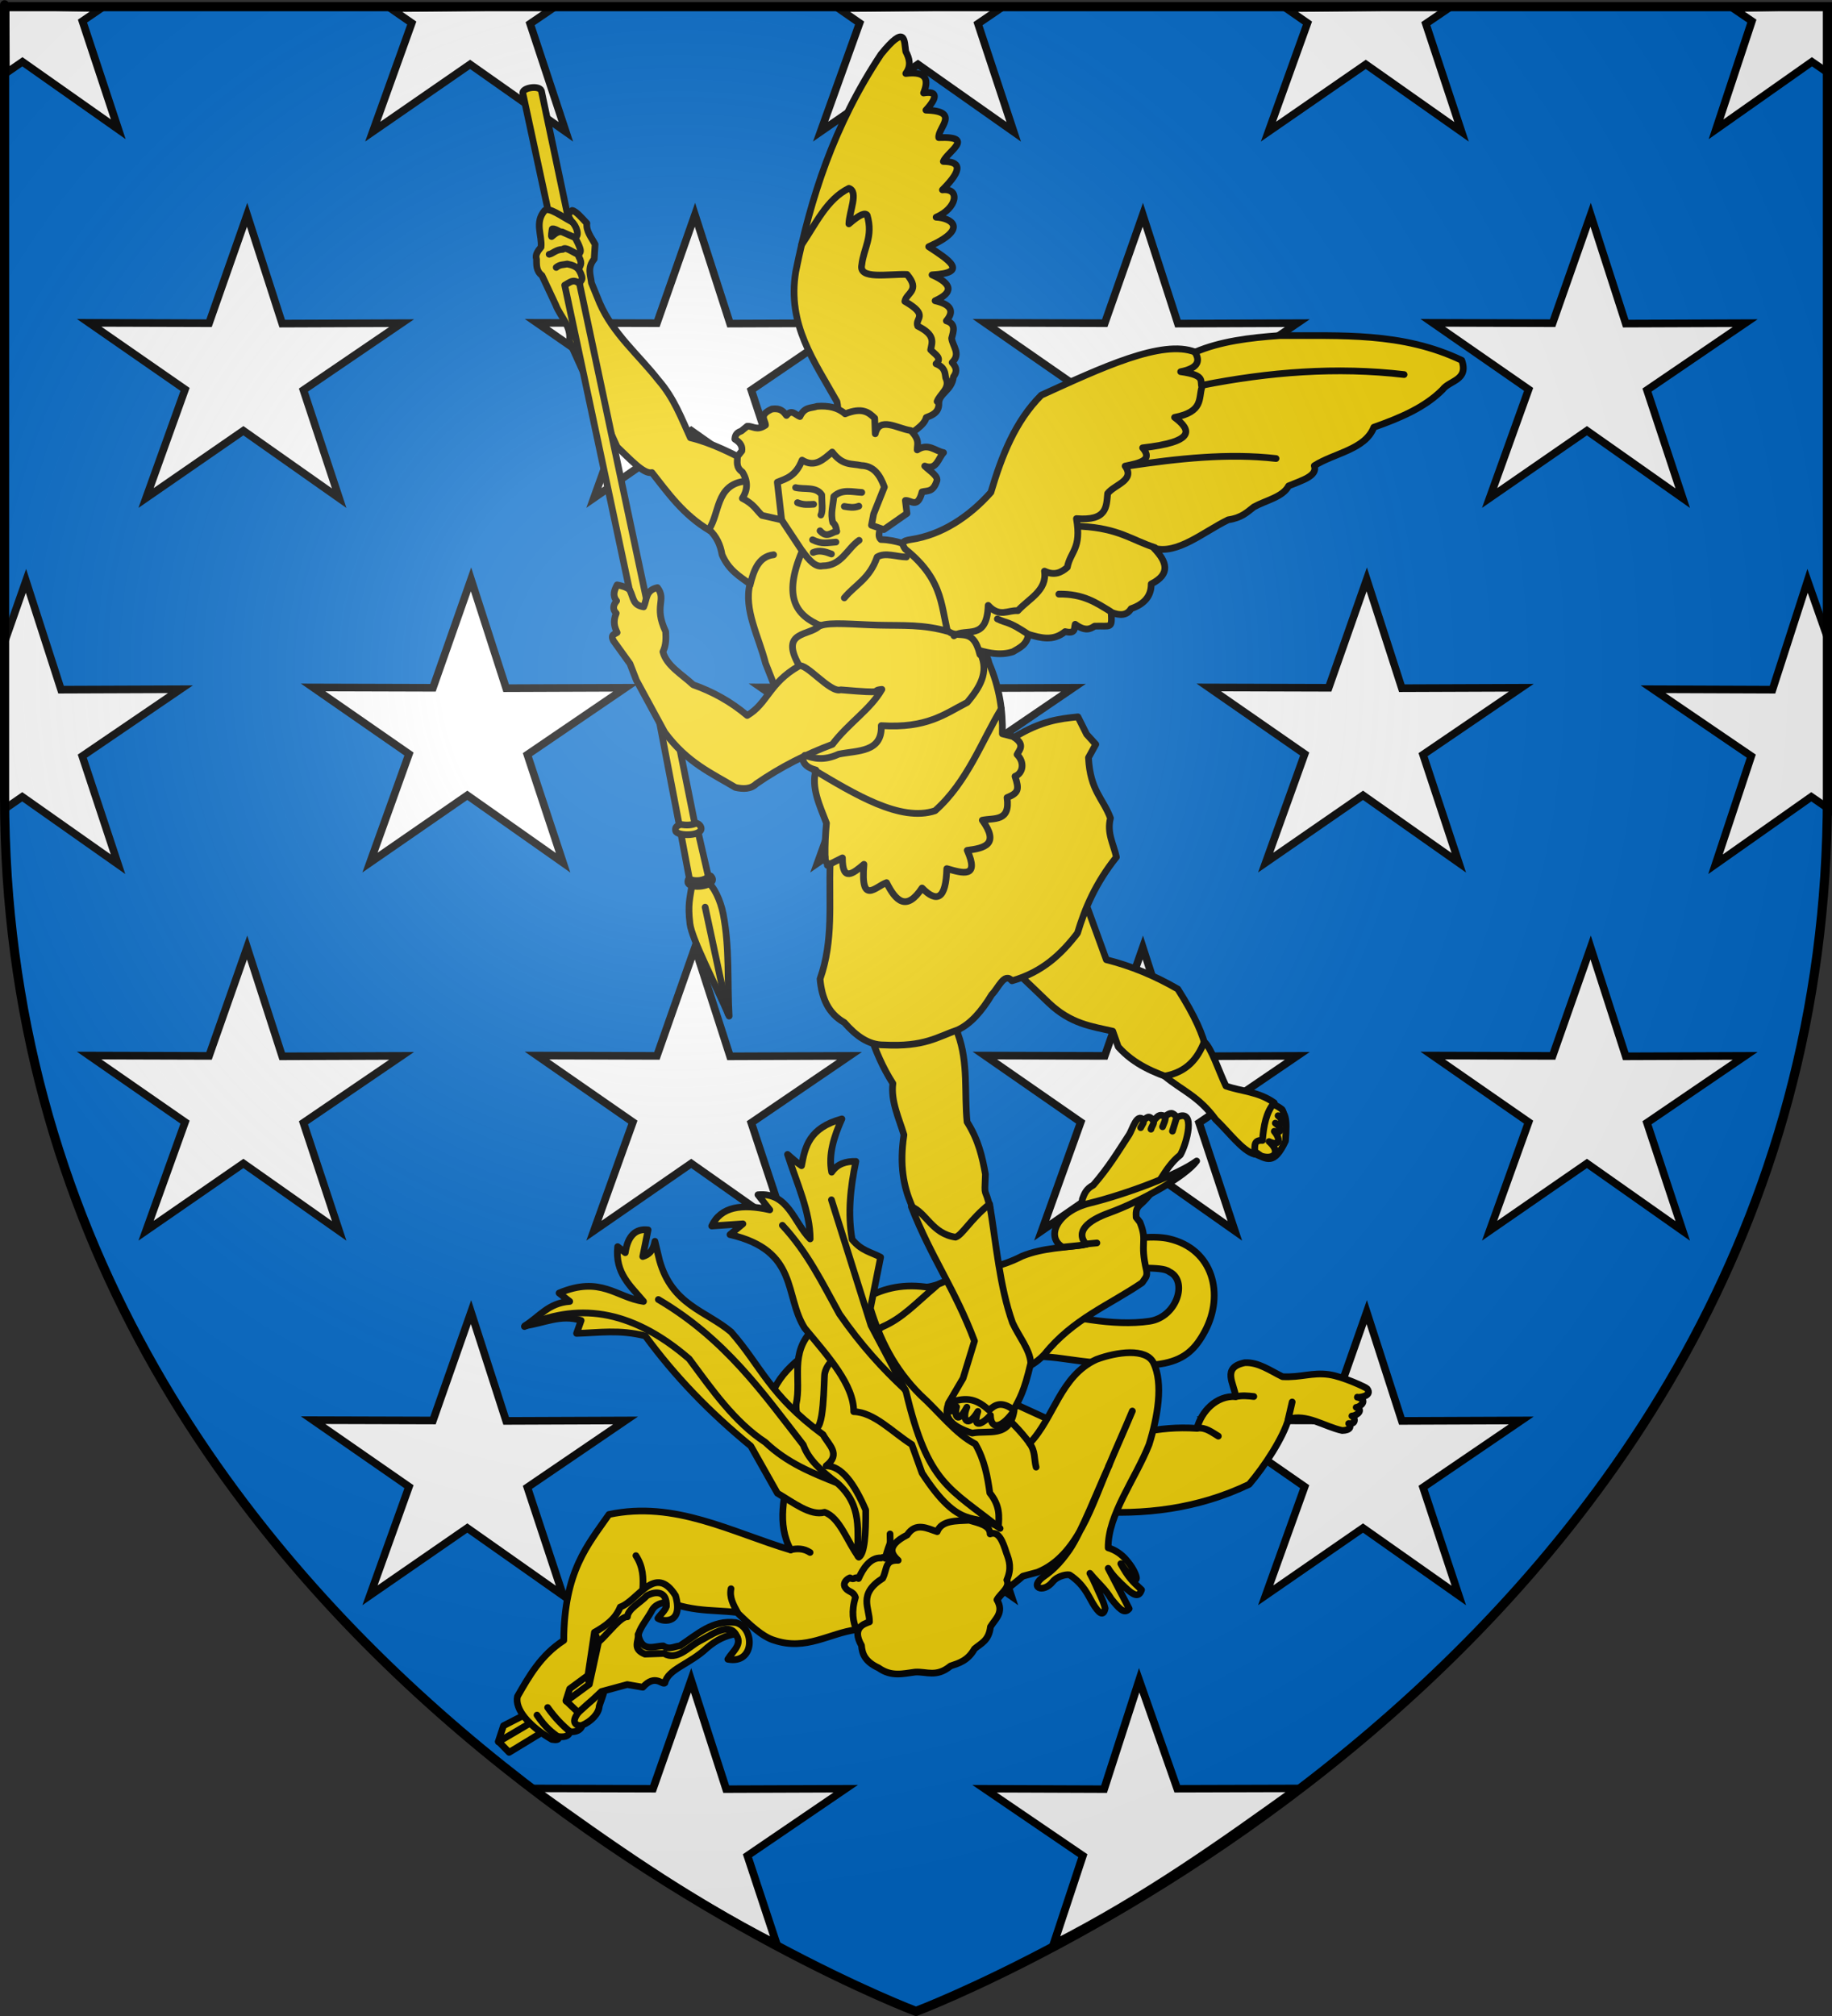 <?xml version="1.0" encoding="UTF-8" standalone="no"?>
<!-- Created with Inkscape (http://www.inkscape.org/) -->
<svg
   xmlns:svg="http://www.w3.org/2000/svg"
   xmlns="http://www.w3.org/2000/svg"
   xmlns:xlink="http://www.w3.org/1999/xlink"
   version="1.0"
   width="600"
   height="660"
   id="svg2">
  <rect width="100%" height="100%" fill="#333333" stroke="none"/>
  <defs
     id="defs6">
    <linearGradient
       id="linearGradient2893">
      <stop
         style="stop-color:#ffffff;stop-opacity:0.314"
         offset="0"
         id="stop2895" />
      <stop
         style="stop-color:#ffffff;stop-opacity:0.251"
         offset="0.19"
         id="stop2897" />
      <stop
         style="stop-color:#6b6b6b;stop-opacity:0.125"
         offset="0.6"
         id="stop2901" />
      <stop
         style="stop-color:#000000;stop-opacity:0.125"
         offset="1"
         id="stop2899" />
    </linearGradient>
    <radialGradient
       cx="221.445"
       cy="226.331"
       r="300"
       fx="221.445"
       fy="226.331"
       id="radialGradient3163"
       xlink:href="#linearGradient2893"
       gradientUnits="userSpaceOnUse"
       gradientTransform="matrix(1.353,0,0,1.349,-77.629,-85.747)" />
  </defs>
  <g
     style="display:inline"
     id="layer3">
    <path
       d="M 300.52,658.988 C 300.52,658.988 599.02,546.668 599.02,261.216 C 599.02,-24.235 599.02,2.665 599.02,2.665 L 2.02,2.665 L 2.02,226.056 L 2.02,261.216 C 2.02,263.907 2.047,266.581 2.099,269.241 C 7.62,548.775 300.52,658.988 300.52,658.988 z "
       style="fill:#0169c9;fill-opacity:1;fill-rule:evenodd;stroke:none;stroke-width:1px;stroke-linecap:butt;stroke-linejoin:miter;stroke-opacity:1;display:inline"
       id="path2855" />
  </g>
  <g
     id="layer4">
    <use
       transform="matrix(-1,0,0,1,599.432,0)"
       id="use2349"
       x="0"
       y="0"
       width="600"
       height="660"
       xlink:href="#use3590" />
    <g
       transform="matrix(0.602,-8.0546332e-3,0,0.602,158.675,534.968)"
       style="fill:#ffffff;stroke:#000000;stroke-width:4.156;stroke-miterlimit:4;stroke-dasharray:none;stroke-opacity:1;display:inline"
       id="use3590">
      <path
         d="M 28.64,52.392 L 82.723,53.316 L 99.89,2.253 L 115.724,53.974 L 169.593,54.522 L 125.296,85.564 L 138.468,127.552 C 96.375,104.34 62.516,78.363 28.64,52.392 z "
         transform="matrix(1.207,0,0,1.15,-8.174,24.026)"
         style="opacity:1;color:#000000;fill:#ffffff;fill-opacity:1;fill-rule:nonzero;stroke:#000000;stroke-width:3.528;stroke-linecap:butt;stroke-linejoin:miter;marker:none;marker-start:none;marker-mid:none;marker-end:none;stroke-miterlimit:4;stroke-dasharray:none;stroke-dashoffset:0;stroke-opacity:1;visibility:visible;display:inline;overflow:visible;enable-background:accumulate"
         id="path3873" />
    </g>
    <use
       transform="translate(0,239.991)"
       id="use2295"
       x="0"
       y="0"
       width="600"
       height="660"
       xlink:href="#g2290" />
    <g
       id="g2290" />
    <path
       d="M 38.655,282.942 L 7.282,260.856 L 1.485,264.861 L 1.206,210.936 L 8.501,190.163 L 19.997,225.786 L 59.108,225.641 L 26.947,247.544 L 38.655,282.942 z "
       style="color:#000000;fill:#ffffff;fill-opacity:1;fill-rule:nonzero;stroke:#000000;stroke-width:2.5;stroke-linecap:butt;stroke-linejoin:miter;marker:none;marker-start:none;marker-mid:none;marker-end:none;stroke-miterlimit:4;stroke-dasharray:none;stroke-dashoffset:0;stroke-opacity:1;visibility:visible;display:inline;overflow:visible;enable-background:accumulate"
       id="path3662" />
    <path
       d="M 185.331,43.159 L 153.958,21.073 L 122.083,43.095 L 134.855,7.542 L 127.834,2.672 L 181.919,2.11 L 173.623,7.76 L 185.331,43.159 z "
       style="color:#000000;fill:#ffffff;fill-opacity:1;fill-rule:nonzero;stroke:#000000;stroke-width:2.5;stroke-linecap:butt;stroke-linejoin:miter;marker:none;marker-start:none;marker-mid:none;marker-end:none;stroke-miterlimit:4;stroke-dasharray:none;stroke-dashoffset:0;stroke-opacity:1;visibility:visible;display:inline;overflow:visible;enable-background:accumulate"
       id="path3658" />
    <g
       transform="matrix(0.602,-8.0546332e-3,0,0.602,-59.106,-65.647)"
       style="fill:#ffffff;stroke-width:4.156;stroke-miterlimit:4;stroke-dasharray:none;display:inline"
       id="use3650">
      <path
         d="M 141.421,136.965 L 98.211,104.429 L 90.725,109.752 L 90.62,78.16 L 133.929,79.514 L 125.296,85.564 L 141.421,136.965 z "
         transform="matrix(1.207,0,0,1.15,-8.174,24.026)"
         style="opacity:1;color:#000000;fill:#ffffff;fill-opacity:1;fill-rule:nonzero;stroke:#000000;stroke-width:3.528;stroke-linecap:butt;stroke-linejoin:miter;marker:none;marker-start:none;marker-mid:none;marker-end:none;stroke-miterlimit:4;stroke-dasharray:none;stroke-dashoffset:0;stroke-opacity:1;visibility:visible;display:inline;overflow:visible;enable-background:accumulate"
         id="path3654" />
    </g>
    <use
       transform="translate(146.676,0)"
       id="use2302"
       x="0"
       y="0"
       width="600"
       height="660"
       xlink:href="#path3658" />
    <g
       id="g2358">
      <path
         d="M 111.084,163.097 L 79.711,141.011 L 47.835,163.034 L 60.607,127.481 L 29.2,105.693 L 68.466,105.806 L 80.93,70.318 L 92.426,105.941 L 131.537,105.796 L 99.376,127.699 L 111.084,163.097 z "
         style="color:#000000;fill:#ffffff;fill-opacity:1;fill-rule:nonzero;stroke:#000000;stroke-width:2.5;stroke-linecap:butt;stroke-linejoin:miter;marker:none;marker-start:none;marker-mid:none;marker-end:none;stroke-miterlimit:4;stroke-dasharray:none;stroke-dashoffset:0;stroke-opacity:1;visibility:visible;display:inline;overflow:visible;enable-background:accumulate"
         id="path3756" />
      <use
         transform="translate(146.676,0)"
         id="use2320"
         x="0"
         y="0"
         width="600"
         height="660"
         xlink:href="#path3756" />
      <use
         transform="translate(293.353,0)"
         id="use2322"
         x="0"
         y="0"
         width="600"
         height="660"
         xlink:href="#path3756" />
      <use
         transform="translate(440.029,0)"
         id="use2324"
         x="0"
         y="0"
         width="600"
         height="660"
         xlink:href="#path3756" />
      <use
         transform="translate(73.338,119.362)"
         id="use2326"
         x="0"
         y="0"
         width="600"
         height="660"
         xlink:href="#path3756" />
      <use
         transform="translate(220.014,119.362)"
         id="use2328"
         x="0"
         y="0"
         width="600"
         height="660"
         xlink:href="#path3756" />
      <use
         transform="translate(366.691,119.362)"
         id="use2330"
         x="0"
         y="0"
         width="600"
         height="660"
         xlink:href="#path3756" />
    </g>
    <use
       transform="translate(0,239.878)"
       id="use2367"
       x="0"
       y="0"
       width="600"
       height="660"
       xlink:href="#g2358" />
    <g
       transform="matrix(1.043,0,0,1.043,7.729,-3.617)"
       style="stroke:#000000;stroke-width:2.11;stroke-linecap:round;stroke-linejoin:round;stroke-miterlimit:4;stroke-dasharray:none;stroke-opacity:1"
       id="g4746">
      <path
         d="M 314.039,413.511 C 328.781,416.899 342.224,419.851 353.534,418.178 C 362.244,416.889 365.709,405.391 359.746,402.649 C 357.356,400.621 346.439,402.366 346.578,400.239 L 346.985,394.057 C 347.141,391.684 355.536,391.365 359.548,392.271 C 373.6,395.445 377.093,409.808 370.975,421.284 C 365.187,432.139 357.952,434.432 326.06,429.885 C 321.261,429.2 315.922,429.009 310.323,429.175 C 225.69,461.086 247.816,398.317 314.039,413.511 z "
         style="fill:#f2d207;fill-rule:evenodd;stroke:#000000;stroke-width:2.11;stroke-linecap:round;stroke-linejoin:round;stroke-miterlimit:4;stroke-dasharray:none;stroke-opacity:1"
         id="path2226" />
      <path
         d="M 300.703,439.307 L 336.76,455.822 C 347.152,454.315 355.656,450.919 368.445,451.808 C 369.788,446.566 374.497,441.448 380.608,441.841 C 380.184,437.857 376.048,432.701 383.48,431.198 C 387.756,430.99 391.447,433.71 395.305,435.591 C 401.03,435.892 404.628,434.196 409.833,434.915 C 414.351,435.539 421.585,439.01 421.828,439.307 C 423.916,441.871 418.569,442.253 418.787,442.01 C 422.47,442.879 419.603,445.166 418.449,445.22 C 420.794,445.879 418.814,447.854 417.097,447.923 C 418.094,448.287 418.552,450.619 416.084,450.288 C 416.933,451.186 416.679,452.421 414.057,452.484 C 408.313,451.216 402.907,447.154 397.163,448.936 C 395.529,454.68 389.753,463.634 384.831,469.377 C 368.797,477.066 351.761,479.13 334.827,477.824 L 300.703,439.307 z "
         style="fill:#f2d207;fill-rule:evenodd;stroke:#000000;stroke-width:2.11;stroke-linecap:round;stroke-linejoin:round;stroke-miterlimit:4;stroke-dasharray:none;stroke-opacity:1"
         id="path2230" />
      <path
         d="M 157.616,541.596 L 150.69,545.144 L 149.085,550.043 L 152.464,553.506 L 163.022,547.087"
         style="fill:#f2d207;fill-rule:evenodd;stroke:#000000;stroke-width:2.11;stroke-linecap:round;stroke-linejoin:round;stroke-miterlimit:4;stroke-dasharray:none;stroke-opacity:1"
         id="path2222" />
      <path
         d="M 349.355,385.586 L 350.538,387.107 C 353.048,393.339 350.391,393.107 352.601,402.255 C 352.922,404.207 352.287,404.445 351.244,406.084 C 340.889,413.146 329.504,417.464 320.637,428.495 C 313.563,436.137 304.419,434.464 296.31,437.449 C 302.748,444 309.841,448.167 315.927,456.497 C 323.668,448.321 325.553,435.371 336.854,430.185 C 343.325,427.764 352.465,426.576 354.761,431.198 C 357.992,437.701 356.069,448.337 353.41,456.876 C 349.123,467.689 340.418,478.943 340.571,489.311 C 342.809,489.961 344.791,491.367 346.187,493.013 C 347.107,494.097 347.898,495.137 348.488,496.226 C 350.596,500.112 349.249,501.019 344.525,494.286 C 346.842,498.516 348.173,499.87 351.045,502.488 C 350.178,505.18 348.342,504.021 345.958,501.791 C 344.205,500.152 341.964,498.097 340.571,495.731 L 347.159,508.401 C 345.545,510.33 343.851,508.145 341.556,505.362 C 339.577,502.09 337.69,500.755 334.819,497.311 C 336.241,499.82 337.091,502.12 338.327,504.736 C 338.86,505.865 339.309,507.041 339.618,508.299 C 339.09,510.994 337.637,509.964 335.619,506.534 C 334.229,504.17 332.937,500.831 328.607,497.898 C 328.178,497.474 324.772,497.92 323.14,499.963 C 320.102,503.766 315.381,501.674 320.598,498.118 C 322.427,496.872 325.285,494.475 328.406,489.918 C 332.287,484.25 337.393,470.876 340.909,463.296 C 335.436,475.722 331.095,491.834 318.363,496.975 L 313.78,498.205 C 310.716,500.936 305.942,503.994 305.37,506.691 L 268.138,525.275 C 263.743,523.494 262.641,515.189 261.51,514.989 C 252.953,516.124 245.711,521.639 235.832,518.368 C 231.949,517.277 227.861,513.279 224.007,509.583 C 215.475,508.554 208.483,509.836 196.64,503.84 C 192.13,508.457 189.061,513.075 182.111,517.692 C 181.229,521.066 179.684,524.678 181.904,528.667 C 183.778,532.033 181.614,536.171 180.76,538.978 C 180.668,541.362 178.087,543.885 175.439,544.975 C 174.98,546.59 173.36,547.193 171.562,547.022 C 171.263,548.074 170.506,548.849 167.974,548.56 C 168.264,549.7 167.156,549.642 165.894,549.452 C 158.717,545.302 154.157,539.959 155.082,535.937 C 158.785,529.511 162.399,523.04 169.61,518.368 C 169.744,496.611 177.154,488.437 183.801,478.838 C 204.526,474.431 222.25,484.433 240.9,489.987 C 236.415,481.801 238.824,472.695 240.9,463.634 C 237.629,458.478 232.577,454.392 233.467,446.74 C 235.15,435.489 242.783,430.186 251.036,424.779 C 257.751,415.319 265.327,409.974 275.194,415.825 C 285.88,402.402 300.849,404.351 313.541,397.75 C 320.299,395.034 327.056,395.15 333.813,394.033 C 323.306,389.531 331.985,386.396 332.462,379.843 C 333.086,378.18 333.653,376.637 335.886,375.466 C 340.755,369.825 343.556,365.133 347.21,359.531 C 348.232,357.825 349.585,352.767 351.623,354.96 C 352.799,354.491 353.185,353.111 354.827,355.291 C 356.673,352.988 356.972,353.476 358.478,353.827 C 360.077,352.733 360.695,352.395 362.153,354.185 C 368.32,351.129 365.207,362.581 363.208,365.99 C 357.906,370.168 356.358,376.563 350.791,381.448 C 349.088,382.827 349.321,384.207 349.355,385.586 z "
         style="fill:#f2d207;fill-rule:evenodd;stroke:#000000;stroke-width:2.11;stroke-linecap:round;stroke-linejoin:round;stroke-miterlimit:4;stroke-dasharray:none;stroke-opacity:1"
         id="path6095" />
      <path
         d="M 290.702,443.502 C 288.393,448.109 291.263,451.237 297.869,453.298 C 302.857,452.307 309.525,454.954 311.009,446.369 L 304.797,438.246 L 290.702,443.502 z "
         style="fill:#f2d207;fill-rule:evenodd;stroke:#000000;stroke-width:2.11;stroke-linecap:round;stroke-linejoin:round;stroke-miterlimit:4;stroke-dasharray:none;stroke-opacity:1"
         id="path6089" />
      <path
         d="M 255.006,143.336 L 274.264,153.895 L 269.45,167.663 C 269.099,169.48 267.904,171.614 269.197,172.815 C 274.059,172.92 277.646,174.725 281.866,175.687 L 294.368,201.787 L 247.32,201.28 L 238.704,189.117 L 241.66,174.589 L 234.65,165.72 L 235.832,150.769 L 255.006,143.336 z "
         style="fill:#f2d207;fill-rule:evenodd;stroke:#000000;stroke-width:2.11;stroke-linecap:round;stroke-linejoin:round;stroke-miterlimit:4;stroke-dasharray:none;stroke-opacity:1"
         id="path6030" />
      <path
         d="M 276.845,175.833 C 289.645,186.103 287.836,194.808 290.797,204.024 C 302.392,209.35 307.086,209.155 310.646,208.051 C 312.706,206.804 315.033,205.911 315.536,202.586 C 319.372,203.69 323.207,204.849 327.043,201.723 C 330.463,202.532 329.839,200.647 330.207,199.421 C 333.239,201.631 334.856,201.01 336.283,200.011 C 341.431,199.805 341.841,201.075 341.51,195.647 C 344.402,196.828 346.488,196.6 347.755,194.531 C 352.063,193.042 354.114,190.423 354.083,186.764 C 360.295,183.648 358.988,179.741 354.946,175.545 C 362.294,177.607 370.408,170.466 378.247,166.627 C 382.428,166.033 384.203,164.235 386.302,162.6 C 390.078,160.494 395.381,159.532 397.233,155.984 C 401.267,154.279 406.418,152.909 405.288,149.655 C 411.552,145.654 421.265,144.61 423.987,137.573 C 432.208,134.672 440.021,131.361 445.562,125.779 C 447.723,122.825 453.804,122.92 451.603,116.573 C 432.895,107.624 413.585,108.912 394.357,108.806 C 384.905,109.482 375.733,110.624 367.891,113.984 C 357.525,109.877 338.364,118.96 319.563,127.505 C 311.355,135.713 307.116,146.567 303.742,157.997 C 297.016,165.569 288.378,171.358 278.632,172.818 C 275.801,173.242 275.521,173.958 276.845,175.833 z "
         style="fill:#f2d207;fill-rule:evenodd;stroke:#000000;stroke-width:2.11;stroke-linecap:round;stroke-linejoin:round;stroke-miterlimit:4;stroke-dasharray:none;stroke-opacity:1"
         id="path5019" />
      <path
         d="M 298.851,296.941 L 327.618,270.763 L 339.988,304.708 C 347.659,306.625 355.138,309.694 362.426,313.913 C 367.962,322.592 370.397,328.427 371.343,332.899 L 361.563,342.392 C 355.068,340.176 348.712,337.649 343.727,332.036 L 342.001,327.146 C 335.393,325.627 328.841,324.899 321.865,318.228 C 315.373,311.99 309.404,306.132 298.851,296.941 z "
         style="fill:#f2d207;fill-rule:evenodd;stroke:#000000;stroke-width:2.11;stroke-linecap:round;stroke-linejoin:round;stroke-miterlimit:4;stroke-dasharray:none;stroke-opacity:1"
         id="path5017" />
      <path
         d="M 393.193,351.045 C 396.447,352.237 396.794,354.393 396.239,361.617 C 392.59,369.367 390.448,367.204 386.563,365.618 L 393.193,351.045 z "
         style="fill:#f2d207;fill-rule:evenodd;stroke:#000000;stroke-width:2.11;stroke-linecap:round;stroke-linejoin:round;stroke-miterlimit:4;stroke-dasharray:none;stroke-opacity:1"
         id="path6070" />
      <path
         d="M 384.951,350.687 L 390.684,349.373 C 392.175,349.902 393.665,350.531 395.155,351.702 C 395.705,352.395 396.146,354.426 393.91,353.673 C 397.238,356.475 393.846,356.618 393.05,356.005 C 395.908,358.085 394.266,359.447 392.715,358.571 C 395.101,361.459 394.045,363.274 391.071,361.775 C 394.874,365.054 392.667,367.612 388.654,366.335 L 384.114,363.229 L 384.951,350.687 z "
         style="fill:#f2d207;fill-rule:evenodd;stroke:#000000;stroke-width:2.11;stroke-linecap:round;stroke-linejoin:round;stroke-miterlimit:4;stroke-dasharray:none;stroke-opacity:1"
         id="path6068" />
      <path
         d="M 199.606,229.77 L 204.353,230.058 L 210.825,262.277 L 206.079,263.427 L 199.606,229.77 z "
         style="fill:#f2d207;fill-rule:evenodd;stroke:#000000;stroke-width:2.11;stroke-linecap:round;stroke-linejoin:round;stroke-miterlimit:4;stroke-dasharray:none;stroke-opacity:1"
         id="path6018" />
      <path
         d="M 206.51,265.729 L 209.387,280.975 L 215.572,280.975 L 211.688,264.147 L 206.51,265.729 z "
         style="fill:#f2d207;fill-rule:evenodd;stroke:#000000;stroke-width:2.11;stroke-linecap:round;stroke-linejoin:round;stroke-miterlimit:4;stroke-dasharray:none;stroke-opacity:1"
         id="path6022" />
      <path
         d="M 165.231,72.023 L 165.231,72.023 L 171.741,75.379 L 162.587,31.951 C 161.866,30.071 156.221,31.051 156.79,32.866 L 165.231,72.023 z "
         style="fill:#f2d207;fill-rule:evenodd;stroke:#000000;stroke-width:2.11;stroke-linecap:round;stroke-linejoin:round;stroke-miterlimit:4;stroke-dasharray:none;stroke-opacity:1"
         id="path6016" />
      <path
         d="M 172.267,69.526 C 173.527,69.772 175.247,71.858 176.87,73.553 C 176.589,76.045 178.319,78.033 179.459,80.17 L 179.171,84.772 C 176.904,87.548 178.075,89.833 178.308,92.252 L 180.897,98.58 C 185.108,108.24 193.056,114.785 199.308,122.745 C 204.315,128.51 206.539,134.74 209.376,140.868 C 215.994,142.46 222.612,145.801 229.23,149.378 C 230.692,151.349 228.674,152.934 226.78,154.532 C 223.876,153.474 217.734,171.378 215.461,170.022 C 207.106,165.037 202.443,158.303 197.294,151.799 C 194.751,152.416 190.353,147.47 186.363,143.744 L 171.404,110.663 C 172.09,105.765 168.547,102.982 167.089,99.156 L 162.774,89.95 C 160.88,88.488 161.1,86.603 161.048,84.772 C 160.6,83.526 161.416,82.279 162.486,81.033 C 162.852,77.197 160.372,73.362 163.637,69.526 C 164.976,68.411 168.901,71.361 171.979,72.978 C 171.586,71.897 170.173,70.962 172.267,69.526 z "
         style="fill:#f2d207;fill-opacity:1;fill-rule:evenodd;stroke:#000000;stroke-width:2.11;stroke-linecap:round;stroke-linejoin:round;stroke-miterlimit:4;stroke-dasharray:none;stroke-opacity:1"
         id="path5009" />
      <path
         d="M 169.91,92.974 C 171.355,92.267 172.635,90.732 174.588,92.567 L 196.455,195.697 L 191.98,196.714 L 169.91,92.974 z "
         style="fill:#f2d207;fill-rule:evenodd;stroke:#000000;stroke-width:2.11;stroke-linecap:round;stroke-linejoin:round;stroke-miterlimit:4;stroke-dasharray:none;stroke-opacity:1"
         id="path6014" />
      <path
         d="M 260.879,311.899 C 264.257,322.519 266.378,333.279 272.961,343.543 C 272.228,349.093 275.018,354.848 276.429,359.684 C 273.499,379.13 282.16,385.882 286.498,397.368 L 303.593,383.162 C 301.808,374.989 301.66,380.551 302.016,372.022 C 301.043,366.691 299.873,361.332 296.262,355.625 C 295.352,346.419 296.731,337.214 293.386,328.009 L 289.934,300.968 L 260.879,311.899 z "
         style="fill:#f2d207;fill-rule:evenodd;stroke:#000000;stroke-width:2.11;stroke-linecap:round;stroke-linejoin:round;stroke-miterlimit:4;stroke-dasharray:none;stroke-opacity:1"
         id="path5015" />
      <path
         d="M 276.259,141.541 C 278.593,139.182 282.805,137.266 283.436,134.516 C 284.707,133.976 287.496,133.227 287.391,130.154 C 287.283,126.992 291.507,126.097 291.97,121.751 C 292.823,120.547 293.386,119.256 291.567,117.25 C 294.408,114.495 291.702,112.167 291.416,109.652 C 292.002,107.421 292.845,105.097 289.752,104.18 C 292.361,101.131 291.202,99.025 286.217,97.875 C 291.963,95.299 291.711,92.59 285.252,89.743 C 297.032,89.115 290.376,84.963 284.203,80.903 C 297.06,75.164 291.132,71.846 286.54,71.648 C 293.215,68.786 294.161,62.455 288.518,63.067 C 295.346,56.27 293.868,54.192 288.806,54.15 C 289.904,51.24 299.177,46.17 287.368,46.67 C 286.971,43.625 294.422,38.366 283.34,38.04 C 286.846,34.268 287.192,31.897 282.601,32.662 C 284.103,28.97 284.039,25.689 277.012,26.534 C 278.825,24.082 278.15,21.811 277.012,19.63 C 276.482,16.239 277.062,10.868 269.245,20.493 C 254.352,42.922 247.108,65.753 242.463,88.722 C 239.676,105.385 248.387,117.009 255.408,129.571 C 256.636,135.332 253.105,137.126 251.409,140.45 L 276.259,141.541 z "
         style="fill:#f2d207;fill-rule:evenodd;stroke:#000000;stroke-width:2.11;stroke-linecap:round;stroke-linejoin:round;stroke-miterlimit:4;stroke-dasharray:none;stroke-opacity:1"
         id="path5021" />
      <path
         d="M 237.147,165.333 L 244.482,176.408 C 238.14,191.336 242.898,196.705 250.236,199.853 C 253.288,198.674 260.9,199.505 268.359,199.692 C 276.175,199.889 282.34,199.377 290.509,201.723 C 293.769,204.12 298.119,199.979 300.29,208.914 C 301.249,209.44 302.207,207.69 303.166,211.647 C 306.418,219.238 307.533,226.59 307.338,233.798 L 311.221,234.805 C 319.569,229.727 325.349,229.051 331.07,228.476 L 333.803,233.942 L 336.68,237.106 L 334.378,241.277 C 334.943,251.773 338.957,253.993 341.282,260.263 C 340.079,264.947 342.295,268.492 343.152,272.489 C 336.612,280.672 333.275,288.563 330.926,296.365 C 325.914,302.888 319.937,308.606 310.358,311.324 C 307.945,308.512 306.099,313.638 304.029,315.639 C 300.838,320.937 297.343,324.865 293.386,326.714 C 286.972,328.898 282.932,332.136 270.085,331.461 C 265.309,331.503 261.344,328.573 257.715,324.413 C 252.611,321.567 250.607,316.654 250.092,310.749 C 254.362,298.715 252.843,286.681 253.256,274.646 C 251.276,274.317 251.895,272.947 251.674,271.914 C 251.626,268.75 251.77,265.393 252.105,261.845 C 249.978,256.284 247.249,250.722 248.797,245.161 C 246.394,244.541 244.735,243.426 244.626,241.277 L 232.976,211.647 C 230.857,203.312 226.076,194.755 228.085,186.764 C 224.861,184.394 221.435,182.496 219.311,177.559 C 218.822,174.571 217.62,171.868 215.216,169.646 C 218.571,164.475 217.433,156.008 225.909,154.593 C 228.638,153.291 229.461,151.175 229.125,149.491 C 231.74,150.553 234.146,152.34 234.121,155.287 L 237.147,165.333 z "
         style="fill:#f2d207;fill-rule:evenodd;stroke:#000000;stroke-width:2.11;stroke-linecap:round;stroke-linejoin:round;stroke-miterlimit:4;stroke-dasharray:none;stroke-opacity:1"
         id="path6012" />
      <path
         d="M 256.564,219.99 C 271.977,221.306 265.399,220.241 269.509,219.846 C 265.87,226.215 259.18,230.27 253.975,237.106 C 245.837,240.155 237.854,244.128 230.099,249.476 C 228.336,251.185 226.009,251.205 223.483,250.626 C 216.009,246.127 208.442,242.947 201.332,233.366 L 192.414,216.969 L 190.401,211.791 L 185.223,204.599 C 184.195,202.607 185.614,202.573 186.373,202.01 C 185.609,200.398 184.967,198.712 186.086,195.969 C 184.842,194.673 185.161,193.377 186.211,192.081 C 184.837,190.404 185.48,188.728 186.373,187.052 C 187.742,187.342 189.431,187.746 190.308,188.612 C 191.608,191.149 191.197,193.414 194.716,193.956 C 195.747,191.738 195.219,188.741 199.031,187.915 C 202.015,191.861 197.756,193.573 201.62,201.723 C 201.726,203.832 201.778,205.942 200.757,208.051 C 201.853,212.39 206.714,215.115 210.25,218.408 C 216.271,220.527 221.967,223.624 227.222,228.044 C 233.607,224.316 234.042,217.904 243.433,212.547 C 245.596,211.313 253.269,221.066 256.564,219.99 z "
         style="fill:#f2d207;fill-rule:evenodd;stroke:#000000;stroke-width:2.11;stroke-linecap:round;stroke-linejoin:round;stroke-miterlimit:4;stroke-dasharray:none;stroke-opacity:1"
         id="path5013" />
      <path
         d="M 206.366,262.277 C 204.934,262.679 204.53,263.249 204.76,264.282 C 205.15,266.037 213.598,266.002 212.695,263.14 C 212.368,262.103 211.257,261.845 211.257,261.845 C 209.737,262.543 208.076,262.532 206.366,262.277 z "
         style="fill:#f2d207;fill-rule:evenodd;stroke:#000000;stroke-width:2.11;stroke-linecap:round;stroke-linejoin:round;stroke-miterlimit:4;stroke-dasharray:none;stroke-opacity:1"
         id="path6020" />
      <path
         d="M 209.818,281.407 C 209.28,285.453 208.482,287.251 209.243,293.417 C 209.847,298.313 217.366,312.733 221.541,322.399 C 220.927,311.381 221.77,301.109 219.671,290.324 C 218.897,286.348 216.831,281.507 214.421,280.112 L 209.818,281.407 z "
         style="fill:#f2d207;fill-rule:evenodd;stroke:#000000;stroke-width:2.11;stroke-linecap:round;stroke-linejoin:round;stroke-miterlimit:4;stroke-dasharray:none;stroke-opacity:1"
         id="path6026" />
      <path
         d="M 208.596,280.472 C 209.153,282.664 217,281.676 216.291,279.249 C 216.178,278.864 215.637,278.031 215.267,278.445 C 213.913,279.959 210.745,280.301 209.165,279.408 C 208.696,279.144 208.497,280.084 208.596,280.472 z "
         style="fill:#f2d207;fill-rule:evenodd;stroke:#000000;stroke-width:2.11;stroke-linecap:round;stroke-linejoin:round;stroke-miterlimit:4;stroke-dasharray:none;stroke-opacity:1"
         id="path6024" />
      <path
         d="M 238.028,166.649 L 231.839,165.236 C 230.015,163.455 229.241,161.673 225.696,159.892 C 227.257,157.416 227.631,154.725 225.696,151.614 C 223.627,150.204 224.119,148.429 224.176,146.715 L 225.527,145.026 C 225.716,143.787 225.359,142.548 223.331,141.309 C 223.419,139.681 224.327,139.145 225.358,138.775 L 227.217,137.255 C 229.124,137.157 230.161,138.799 232.96,136.917 C 232.916,135.275 230.667,133.781 234.988,131.849 C 237.766,131.476 238.63,132.699 239.549,133.876 C 241.204,131.761 242.405,133.736 243.772,134.214 C 245.231,131.087 247.307,131.659 249.178,131.004 C 252.743,130.73 255.747,131.392 257.962,133.369 C 263.37,131.221 265.376,132.898 267.254,134.721 L 267.423,139.62 C 268.707,134.07 274.425,138.02 278.572,138.606 C 281.549,141.62 280.573,142.939 280.599,144.688 C 284.092,142.402 286.185,145.018 288.877,145.532 C 287.15,147.33 286.713,151.193 282.965,149.756 C 284.636,151.389 287.489,153.022 286.681,154.655 C 285.492,158.043 283.729,157.416 282.12,157.864 C 280.726,163.332 278.684,160.386 276.883,160.567 L 277.39,164.622 L 274.011,166.987 L 270.126,169.69 L 266.24,168.338 L 266.916,164.791 L 270.295,156.344 C 268.951,152.655 267.055,149.702 263.03,149.587 C 260.067,148.879 257.287,149.811 253.908,145.363 C 251.154,147.671 248.51,150.384 244.448,147.897 C 242.471,152.968 239.521,153.659 236.677,154.824 L 238.028,166.649 z "
         style="fill:#f2d207;fill-rule:evenodd;stroke:#000000;stroke-width:2.11;stroke-linecap:round;stroke-linejoin:round;stroke-miterlimit:4;stroke-dasharray:none;stroke-opacity:1"
         id="path6028" />
      <path
         d="M 244.617,176.532 C 246.639,179.332 248.687,181.6 250.867,181.093 C 256.845,181.104 258.526,175.743 262.355,173.068 L 262.355,173.068"
         style="fill:none;fill-rule:evenodd;stroke:#000000;stroke-width:2.11;stroke-linecap:round;stroke-linejoin:round;stroke-miterlimit:4;stroke-dasharray:none;stroke-opacity:1"
         id="path6032" />
      <path
         d="M 242.421,156.513 C 245.198,157.181 248.837,156.124 250.614,158.794 C 250.624,161.019 251.068,163.765 250.36,165.129"
         style="fill:none;fill-rule:evenodd;stroke:#000000;stroke-width:2.11;stroke-linecap:round;stroke-linejoin:round;stroke-miterlimit:4;stroke-dasharray:none;stroke-opacity:1"
         id="path6034" />
      <path
         d="M 263.199,158.033 C 260.178,157.899 257.014,156.905 254.415,159.3 C 254.213,162.017 253.311,164.633 254.102,167.491 C 254.831,168.079 255.167,168.963 255.26,170.028"
         style="fill:none;fill-rule:evenodd;stroke:#000000;stroke-width:2.11;stroke-linecap:round;stroke-linejoin:round;stroke-miterlimit:4;stroke-dasharray:none;stroke-opacity:1"
         id="path6036" />
      <path
         d="M 243.012,161.243 C 244.857,162.035 246.45,161.821 248.08,161.75"
         style="fill:none;fill-rule:evenodd;stroke:#000000;stroke-width:2.11;stroke-linecap:round;stroke-linejoin:round;stroke-miterlimit:4;stroke-dasharray:none;stroke-opacity:1"
         id="path6038" />
      <path
         d="M 257.709,162.426 C 259.166,162.652 260.596,162.983 262.27,162.341"
         style="fill:none;fill-rule:evenodd;stroke:#000000;stroke-width:2.11;stroke-linecap:round;stroke-linejoin:round;stroke-miterlimit:4;stroke-dasharray:none;stroke-opacity:1"
         id="path6040" />
      <path
         d="M 247.742,172.9 C 250.726,174.375 252.316,173.778 255.079,173.616"
         style="fill:none;fill-rule:evenodd;stroke:#000000;stroke-width:2.11;stroke-linecap:round;stroke-linejoin:round;stroke-miterlimit:4;stroke-dasharray:none;stroke-opacity:1"
         id="path6042" />
      <path
         d="M 257.709,191.144 C 261.211,186.931 265.642,185.18 268.014,178.305 C 270.517,176.749 274.14,178.273 277.221,178.305"
         style="fill:none;fill-rule:evenodd;stroke:#000000;stroke-width:2.11;stroke-linecap:round;stroke-linejoin:round;stroke-miterlimit:4;stroke-dasharray:none;stroke-opacity:1"
         id="path6044" />
      <path
         d="M 243.517,212.359 C 237.164,201.149 247.102,203.267 250.087,199.697"
         style="fill:none;fill-rule:evenodd;stroke:#000000;stroke-width:2.11;stroke-linecap:round;stroke-linejoin:round;stroke-miterlimit:4;stroke-dasharray:none;stroke-opacity:1"
         id="path6046" />
      <path
         d="M 247.995,245.034 C 260.963,252.748 275.337,261.577 286.215,257.948 C 296.425,248.867 301.002,235.741 307.023,225.943"
         style="fill:none;fill-rule:evenodd;stroke:#000000;stroke-width:2.11;stroke-linecap:round;stroke-linejoin:round;stroke-miterlimit:4;stroke-dasharray:none;stroke-opacity:1"
         id="path6048" />
      <path
         d="M 252.388,275.104 L 257.118,272.739 C 257.09,280.463 260.483,277.614 263.875,274.766 C 262.736,287.894 267.649,281.655 270.97,280.51 C 273.919,286.451 277.275,289.534 282.12,282.199 C 286.839,287.013 289.63,285.632 289.891,276.118 C 295.004,277.587 300.205,279.155 296.31,270.374 C 301.809,269.686 306.497,268.488 301.04,260.914 C 304.745,260.15 309.901,261.474 308.811,253.819 C 312.465,252.324 312.67,251.275 311.313,247.138 C 313.854,246.187 314.415,242.702 311.96,240.31 C 312.473,239.076 314.685,237.296 311.077,234.939"
         style="fill:none;fill-rule:evenodd;stroke:#000000;stroke-width:2.11;stroke-linecap:round;stroke-linejoin:round;stroke-miterlimit:4;stroke-dasharray:none;stroke-opacity:1"
         id="path6050" />
      <path
         d="M 300.497,208.656 C 303.233,214.539 300.178,219.32 296.316,223.946 C 289.234,227.573 283.684,232.158 269.319,231.233 C 269.642,239.684 261.941,238.966 255.941,240.192 C 251.176,242.345 248.2,241.519 245.309,240.55"
         style="fill:none;fill-rule:evenodd;stroke:#000000;stroke-width:2.11;stroke-linecap:round;stroke-linejoin:round;stroke-miterlimit:4;stroke-dasharray:none;stroke-opacity:1"
         id="path6052" />
      <path
         d="M 172.025,72.901 C 173.742,74.434 174.62,77.574 173.158,77.998 C 176.381,84.032 173.965,82.054 174.341,84.041 C 175.756,86.55 174.484,86.861 174.341,88.095 C 176.303,91.599 174.88,91.267 174.678,92.318"
         style="fill:none;fill-rule:evenodd;stroke:#000000;stroke-width:2.11;stroke-linecap:round;stroke-linejoin:round;stroke-miterlimit:4;stroke-dasharray:none;stroke-opacity:1"
         id="path6054" />
      <path
         d="M 168.186,76.157 C 168.647,76.165 166.006,74.879 165.957,75.408 C 165.895,76.083 165.558,77.93 165.847,77.703 C 166.597,77.111 167.727,75.922 169.104,76.27 L 173.327,78.128"
         style="fill:none;fill-rule:evenodd;stroke:#000000;stroke-width:2.11;stroke-linecap:round;stroke-linejoin:round;stroke-miterlimit:4;stroke-dasharray:none;stroke-opacity:1"
         id="path6056" />
      <path
         d="M 165.036,83.289 C 166.29,83.052 167.062,81.813 169.337,81.736 C 170.106,80.766 172.593,82.74 174.354,83.469"
         style="fill:none;fill-rule:evenodd;stroke:#000000;stroke-width:2.11;stroke-linecap:round;stroke-linejoin:round;stroke-miterlimit:4;stroke-dasharray:none;stroke-opacity:1"
         id="path6058" />
      <path
         d="M 167.246,87.411 C 168.401,86.422 169.556,86.61 170.71,86.335 C 172.258,86.63 173.54,87.137 174.294,88.068"
         style="fill:none;fill-rule:evenodd;stroke:#000000;stroke-width:2.11;stroke-linecap:round;stroke-linejoin:round;stroke-miterlimit:4;stroke-dasharray:none;stroke-opacity:1"
         id="path6060" />
      <path
         d="M 358.312,341.25 C 365.452,339.915 368.656,335.629 370.736,330.499 C 373.005,332.404 375.275,339.617 377.544,344.356 C 382.601,346.098 387.658,346.056 392.715,349.612 C 390.145,352.599 389.374,356.872 389.012,361.438 C 385.748,361.171 386.857,363.966 386.504,365.738 C 382.702,364.715 378.403,358.718 374.319,354.868 C 368.984,347.537 363.648,345.715 358.312,341.25 z "
         style="fill:#f2d207;fill-rule:evenodd;stroke:#000000;stroke-width:2.11;stroke-linecap:round;stroke-linejoin:round;stroke-miterlimit:4;stroke-dasharray:none;stroke-opacity:1"
         id="path6064" />
      <path
         d="M 367.749,113.929 C 369.359,116.374 369.324,118.963 363.329,120.141 C 371.48,121.26 369.247,123.21 370.019,124.919 C 368.862,128.485 370.599,132.693 361.418,134.475 C 366.874,138.554 367.733,142.165 351.384,144.032 C 354.814,148.048 350.202,148.846 345.889,149.765 C 349.173,154.248 342.485,155.581 340.394,158.366 C 340,162.525 340.253,167.03 330.599,166.25 C 332.269,175.722 328.717,176.491 327.732,181.54 C 325.836,183.171 323.722,184.257 320.565,182.735 C 321.462,188.841 315.646,191.366 312.203,195.158 C 309.143,194.896 306.512,197.423 302.886,193.486 C 302.492,204.911 295.917,200.37 292.135,203.042"
         style="fill:none;fill-rule:evenodd;stroke:#000000;stroke-width:2.11;stroke-linecap:round;stroke-linejoin:round;stroke-miterlimit:4;stroke-dasharray:none;stroke-opacity:1;display:inline"
         id="path6072" />
      <path
         d="M 369.965,124.416 C 391.138,120.218 412.311,118.555 433.484,121.037"
         style="fill:none;fill-rule:evenodd;stroke:#000000;stroke-width:2.11;stroke-linecap:round;stroke-linejoin:round;stroke-miterlimit:4;stroke-dasharray:none;stroke-opacity:1"
         id="path6075" />
      <path
         d="M 346.652,149.756 C 362.56,147.381 378.315,145.67 393.278,147.391"
         style="fill:none;fill-rule:evenodd;stroke:#000000;stroke-width:2.11;stroke-linecap:round;stroke-linejoin:round;stroke-miterlimit:4;stroke-dasharray:none;stroke-opacity:1"
         id="path6077" />
      <path
         d="M 355.218,175.335 C 347.919,172.966 343.954,169.346 332.124,168.676"
         style="fill:none;fill-rule:evenodd;stroke:#000000;stroke-width:2.11;stroke-linecap:round;stroke-linejoin:round;stroke-miterlimit:4;stroke-dasharray:none;stroke-opacity:1"
         id="path6079" />
      <path
         d="M 315.569,202.623 C 308.947,198.197 308.95,199.291 305.771,197.733"
         style="fill:none;fill-rule:evenodd;stroke:#000000;stroke-width:2.11;stroke-linecap:round;stroke-linejoin:round;stroke-miterlimit:4;stroke-dasharray:none;stroke-opacity:1"
         id="path6081" />
      <path
         d="M 341.247,195.368 C 336.883,192.723 332.821,189.831 325.07,189.958"
         style="fill:none;fill-rule:evenodd;stroke:#000000;stroke-width:2.11;stroke-linecap:round;stroke-linejoin:round;stroke-miterlimit:4;stroke-dasharray:none;stroke-opacity:1"
         id="path6083" />
      <path
         d="M 244.279,80.324 C 248.671,73.905 252.179,66.002 259.145,62.586 C 262.286,63.554 259.238,69.938 259.145,73.736 C 262.871,70.506 264.3,70.229 264.889,71.033 C 266.869,77.739 263.762,81.394 263.199,86.575 C 262.13,91.341 271.434,89.395 277.39,89.616 C 281.71,94.704 277.189,95.372 276.714,98.062 C 284.556,102.561 279.731,103.335 280.768,105.833 C 286.389,108.616 285.29,110.918 284.823,113.266 C 286.092,114.642 288.601,115.863 286.512,117.658 C 289.375,118.814 289.29,120.461 289.553,122.051 C 291.157,125.363 287.772,127.013 286.85,129.484"
         style="fill:none;fill-rule:evenodd;stroke:#000000;stroke-width:2.11;stroke-linecap:round;stroke-linejoin:round;stroke-miterlimit:4;stroke-dasharray:none;stroke-opacity:1"
         id="path6085" />
      <path
         d="M 228.108,187.154 C 229.186,182.817 230.641,178.14 235.514,177.598"
         style="fill:none;fill-rule:evenodd;stroke:#000000;stroke-width:2.11;stroke-linecap:round;stroke-linejoin:round;stroke-miterlimit:4;stroke-dasharray:none;stroke-opacity:1"
         id="path6087" />
      <path
         d="M 295.958,439.321 L 290.821,444.338 C 290.548,446.557 291.02,447.285 292.971,445.055 C 292.15,447.796 293.261,450.715 296.196,445.175 C 294.512,449.027 296.389,452.039 299.661,446.489 C 297.627,452.529 301.539,450.105 303.603,447.683 C 303.649,451.686 306.388,452.428 310.531,446.966 L 312.442,439.799 L 295.958,439.321 z "
         style="fill:#f2d207;fill-rule:evenodd;stroke:#000000;stroke-width:2.11;stroke-linecap:round;stroke-linejoin:round;stroke-miterlimit:4;stroke-dasharray:none;stroke-opacity:1"
         id="path6093" />
      <path
         d="M 278.771,382.243 C 283.457,384.09 285.265,390.724 292.627,391.799 C 294.707,391.205 297.247,386.251 303.335,381.386 C 305.428,393.878 306.441,407.163 310.531,418.656 C 312.442,422.877 316.022,427.097 316.265,431.318 C 314.147,440.407 312.805,442.342 310.895,446.025 C 306.972,443.082 304.923,444.48 303.18,446.116 C 299.583,442.977 296.471,441.474 290.393,443.951 L 295.002,436.096 L 298.586,424.39 C 292.393,407.97 285.122,398.46 278.771,382.243 z "
         style="fill:#f2d207;fill-rule:evenodd;stroke:#000000;stroke-width:2.11;stroke-linecap:round;stroke-linejoin:round;stroke-miterlimit:4;stroke-dasharray:none;stroke-opacity:1"
         id="path6062" />
      <path
         d="M 214.012,288.212 L 221.179,321.659"
         style="fill:none;fill-rule:evenodd;stroke:#000000;stroke-width:2.11;stroke-linecap:round;stroke-linejoin:round;stroke-miterlimit:4;stroke-dasharray:none;stroke-opacity:1"
         id="path6097" />
      <path
         d="M 247.937,176.881 C 249.848,176.051 251.76,176.62 253.671,177.359"
         style="fill:none;fill-rule:evenodd;stroke:#000000;stroke-width:2.11;stroke-linecap:round;stroke-linejoin:round;stroke-miterlimit:4;stroke-dasharray:none;stroke-opacity:1"
         id="path6099" />
      <path
         d="M 250.087,170.073 C 252.214,172.506 253.646,170.541 255.343,170.252"
         style="fill:none;fill-rule:evenodd;stroke:#000000;stroke-width:2.11;stroke-linecap:round;stroke-linejoin:round;stroke-miterlimit:4;stroke-dasharray:none;stroke-opacity:1"
         id="path6101" />
      <path
         d="M 199.174,511.442 C 201.161,512.693 207.203,512.972 204.72,504.317 C 198.281,494.102 192.939,505.949 187.348,507.894 C 185.821,511.716 182.654,513.898 179.24,515.834 L 177.212,529.349 L 171.469,533.572 L 170.286,537.288 L 174.172,541.005 C 175.982,539.364 177.801,537.713 178.733,536.951 L 181.436,534.417 L 189.545,532.22 L 194.444,533.065 C 198.304,528.774 200.566,532.464 201.37,531.714 C 202.391,527.281 209.029,525.971 214.673,520.648 C 217.605,518.165 220.408,516.864 223.5,516.341 C 226.072,519.467 222.666,521.74 221.135,524.281 C 229.682,525.952 229.717,514.294 223.599,512.764 C 216.303,511.896 211.6,516.436 206.1,520.057 C 204.242,520.278 202.742,521.411 200.884,520.098 C 198.187,520.097 194.342,522.225 193.092,517.016 C 192.891,515.202 195.649,511.909 197.147,509.245 C 198.236,506.895 200.673,506.542 201.472,506.51 C 202.987,507.877 199.708,510.368 199.174,511.442 z "
         style="fill:#f2d207;fill-rule:evenodd;stroke:#000000;stroke-width:2.11;stroke-linecap:round;stroke-linejoin:round;stroke-miterlimit:4;stroke-dasharray:none;stroke-opacity:1"
         id="path2212" />
      <path
         d="M 170.412,537.453 L 177.652,532.141 L 180.536,518.872 C 183.39,516.429 187.508,510.748 189.606,510.954 C 189.753,508.454 193.692,506.521 195.736,504.304 C 198.697,502.717 202.048,503.026 201.828,507.53"
         style="fill:none;fill-rule:evenodd;stroke:#000000;stroke-width:2.11;stroke-linecap:round;stroke-linejoin:round;stroke-miterlimit:4;stroke-dasharray:none;stroke-opacity:1"
         id="path2214" />
      <path
         d="M 192.962,516.494 C 193.27,518.597 190.975,520.974 195.106,522.675 L 201.103,522.461 C 205.12,524.874 208.832,520.418 212.101,518.639 C 215.366,517.052 221.292,512.562 223.543,516.338"
         style="fill:none;fill-rule:evenodd;stroke:#000000;stroke-width:2.11;stroke-linecap:round;stroke-linejoin:round;stroke-miterlimit:4;stroke-dasharray:none;stroke-opacity:1"
         id="path2216" />
      <path
         d="M 179.366,515.834 L 180.422,518.875"
         style="fill:none;fill-rule:evenodd;stroke:#000000;stroke-width:2.11;stroke-linecap:round;stroke-linejoin:round;stroke-miterlimit:4;stroke-dasharray:none;stroke-opacity:1"
         id="path2218" />
      <path
         d="M 177.297,529.18 C 177.367,530.024 177.492,530.669 177.508,531.714"
         style="fill:none;fill-rule:evenodd;stroke:#000000;stroke-width:2.11;stroke-linecap:round;stroke-linejoin:round;stroke-miterlimit:4;stroke-dasharray:none;stroke-opacity:1"
         id="path2220" />
      <path
         d="M 149.085,550.212 L 158.968,544.384"
         style="fill:#f2d207;fill-rule:evenodd;stroke:#000000;stroke-width:2.11;stroke-linecap:round;stroke-linejoin:round;stroke-miterlimit:4;stroke-dasharray:none;stroke-opacity:1"
         id="path2224" />
      <path
         d="M 334.661,381.147 C 346.634,378.19 362.713,372.077 368.347,367.888 C 365.005,372.544 351.325,380.381 340.718,384.224 C 334.225,386.577 330.217,389.977 333.575,393.988 C 331.54,394.373 335.257,394.048 326.259,394.925 C 320.659,391.538 324.899,383.559 334.661,381.147 z "
         style="fill:#f2d207;fill-rule:evenodd;stroke:#000000;stroke-width:2.11;stroke-linecap:round;stroke-linejoin:round;stroke-miterlimit:4;stroke-dasharray:none;stroke-opacity:1"
         id="path2228" />
      <path
         d="M 362.135,354.031 L 360.747,358.53"
         style="fill:none;fill-rule:evenodd;stroke:#000000;stroke-width:2.11;stroke-linecap:round;stroke-linejoin:round;stroke-miterlimit:4;stroke-dasharray:none;stroke-opacity:1"
         id="path2232" />
      <path
         d="M 358.551,353.793 C 358.538,355.337 358.108,355.899 357.645,357.143"
         style="fill:none;fill-rule:evenodd;stroke:#000000;stroke-width:2.11;stroke-linecap:round;stroke-linejoin:round;stroke-miterlimit:4;stroke-dasharray:none;stroke-opacity:1"
         id="path2234" />
      <path
         d="M 354.844,355.366 C 355.003,356.252 354.326,356.846 354.008,357.903"
         style="fill:none;fill-rule:evenodd;stroke:#000000;stroke-width:2.11;stroke-linecap:round;stroke-linejoin:round;stroke-miterlimit:4;stroke-dasharray:none;stroke-opacity:1"
         id="path2236" />
      <path
         d="M 351.758,355.067 C 351.444,356.458 351.95,355.304 350.771,357.423"
         style="fill:none;fill-rule:evenodd;stroke:#000000;stroke-width:2.11;stroke-linecap:round;stroke-linejoin:round;stroke-miterlimit:4;stroke-dasharray:none;stroke-opacity:1"
         id="path2238" />
      <path
         d="M 164.558,539.424 C 166.908,542.757 169.257,545.078 171.606,547.069"
         style="fill:none;fill-rule:evenodd;stroke:#000000;stroke-width:2.11;stroke-linecap:round;stroke-linejoin:round;stroke-miterlimit:4;stroke-dasharray:none;stroke-opacity:1"
         id="path2240" />
      <path
         d="M 161.214,541.813 C 164.014,545.914 165.852,547.128 167.784,548.622"
         style="fill:none;fill-rule:evenodd;stroke:#000000;stroke-width:2.11;stroke-linecap:round;stroke-linejoin:round;stroke-miterlimit:4;stroke-dasharray:none;stroke-opacity:1"
         id="path2242" />
      <path
         d="M 174.115,541.096 L 174.115,541.096 C 171.615,544.467 173.811,545.13 175.19,545.157"
         style="fill:none;fill-rule:evenodd;stroke:#000000;stroke-width:2.11;stroke-linecap:round;stroke-linejoin:round;stroke-miterlimit:4;stroke-dasharray:none;stroke-opacity:1"
         id="path2244" />
      <path
         d="M 192.272,491.762 C 194.562,495.266 194.645,498.77 194.422,502.274"
         style="fill:none;fill-rule:evenodd;stroke:#000000;stroke-width:2.11;stroke-linecap:round;stroke-linejoin:round;stroke-miterlimit:4;stroke-dasharray:none;stroke-opacity:1"
         id="path2246" />
      <path
         d="M 340.703,463.725 C 343.132,457.912 345.73,452.183 348.159,446.369"
         style="fill:none;fill-rule:evenodd;stroke:#000000;stroke-width:2.11;stroke-linecap:round;stroke-linejoin:round;stroke-miterlimit:4;stroke-dasharray:none;stroke-opacity:1"
         id="path2254" />
      <path
         d="M 242.582,444.216 C 244.344,436.371 240.377,428.226 247.937,420.687 C 259.831,415.245 266.736,405.24 283.295,407.427 C 284.721,407.616 287.652,406.217 286.558,407.138 C 280.028,412.639 276.015,417.195 269.622,419.963 C 255.919,428.75 252.497,430.295 251.558,434.597 C 251.236,436.075 251.54,454.134 248.018,451.562 C 245.112,449.439 242.344,450.053 242.582,444.216 z "
         style="fill:#f2d207;fill-rule:evenodd;stroke:#000000;stroke-width:2.11;stroke-linecap:round;stroke-linejoin:round;stroke-miterlimit:4;stroke-dasharray:none;stroke-opacity:1"
         id="path2256" />
      <path
         d="M 256.949,354.672 C 254.443,360.246 252.671,365.821 253.739,371.396 C 255.522,368.767 258.211,367.951 261.341,368.017 C 259.623,376.182 258.74,384.348 260.159,392.513 C 263.143,396.15 266.128,396.471 269.112,398.087 L 265.902,414.136 C 268.861,423.772 273.276,433.043 281.613,441.334 C 287.35,446.491 292.696,453.608 298.844,456.707 C 301.783,461.832 302.68,466.956 303.405,472.08 C 306.718,476.231 306.287,479.445 306.108,482.723 C 298.456,478.185 294.169,484.358 282.12,465.83 L 278.91,456.876 C 272.867,453.098 267.11,446.74 260.665,446.571 C 260.713,438.147 252.643,429.246 245.292,420.387 C 238.762,410.145 243.549,396.031 221.811,390.992 L 225.865,387.614 L 216.067,388.289 C 218.939,382.157 225.595,381.262 234.312,383.221 L 230.595,378.491 C 240.095,377.603 241.881,387.233 246.982,392.344 C 247.012,383.845 242.745,374.733 239.887,365.821 C 241.318,367.004 242.448,368.186 244.279,369.369 C 245.399,363.436 246.588,357.525 256.949,354.672 z "
         style="fill:#f2d207;fill-rule:evenodd;stroke:#000000;stroke-width:2.11;stroke-linecap:round;stroke-linejoin:round;stroke-miterlimit:4;stroke-dasharray:none;stroke-opacity:1"
         id="path2210" />
      <path
         d="M 262.272,492.239 C 264.118,491.068 264.471,484.919 264.422,477.427 C 260.844,469.144 256.847,463.594 251.999,463.571 C 256.876,459.833 252.669,456.922 251.043,453.775 C 234.147,441.349 231.579,432.229 222.135,421.523 C 214.201,414.869 203.621,413.13 199.678,399.065 L 198.244,393.093 C 197.703,396.152 196.231,397.347 194.422,397.871 L 196.094,389.509 C 192.112,389.031 189.723,391.42 188.927,396.676 L 186.538,394.765 C 185.653,403.193 190.699,407.173 194.661,411.966 C 186.078,410.706 181.244,403.821 168.142,409.339 L 171.487,411.966 C 164.72,412.446 161.894,416.867 157.391,419.612 C 163.247,418.87 168.649,415.857 175.07,417.939 L 173.637,422.001 C 180.822,421.798 186.893,420.718 195.209,422.775 C 204.537,435.472 215.209,446.567 228.347,457.359 L 236.708,472.171 C 241.784,475.131 247.044,479.377 251.521,478.144 C 256.317,479.81 258.693,487.528 262.272,492.239 z "
         style="fill:#f2d207;fill-rule:evenodd;stroke:#000000;stroke-width:2.11;stroke-linecap:round;stroke-linejoin:round;stroke-miterlimit:4;stroke-dasharray:none;stroke-opacity:1"
         id="path2208" />
      <path
         d="M 380.608,441.841 C 382.71,441.423 384.512,441.606 386.302,441.812"
         style="fill:none;fill-rule:evenodd;stroke:#000000;stroke-width:2.11;stroke-linecap:round;stroke-linejoin:round;stroke-miterlimit:4;stroke-dasharray:none;stroke-opacity:1"
         id="path2258" />
      <path
         d="M 368.585,451.745 C 371.231,451.443 373.113,453.049 375.155,454.253"
         style="fill:none;fill-rule:evenodd;stroke:#000000;stroke-width:2.11;stroke-linecap:round;stroke-linejoin:round;stroke-miterlimit:4;stroke-dasharray:none;stroke-opacity:1"
         id="path2260" />
      <path
         d="M 315.866,456.468 C 317.753,458.969 317.27,461.47 317.934,463.971"
         style="fill:none;fill-rule:evenodd;stroke:#000000;stroke-width:2.11;stroke-linecap:round;stroke-linejoin:round;stroke-miterlimit:4;stroke-dasharray:none;stroke-opacity:1"
         id="path2262" />
      <path
         d="M 261.572,515.15 C 260.463,512.504 259.827,509.384 261.205,504.874 C 260.445,502.643 258.835,503.442 257.808,501.437 C 257.364,500.297 258.352,499.191 259.474,498.722 C 261.11,499.615 260.846,498.118 262.186,498.941 C 263.462,495.977 265.839,492.224 269.301,492.492 C 271.976,491.212 274.795,494.78 278.763,495.189"
         style="fill:#f2d207;fill-rule:evenodd;stroke:#000000;stroke-width:2.11;stroke-linecap:round;stroke-linejoin:round;stroke-miterlimit:4;stroke-dasharray:none;stroke-opacity:1"
         id="path2264" />
      <path
         d="M 263.108,519.953 C 259.943,514.405 263.837,513.211 265.616,512.547 C 265.676,508.183 261.924,503.841 269.76,498.879 C 271.262,495.914 270.322,493.065 274.626,493.23 C 272.999,491.704 270.255,488.956 277.448,485.276 C 280.168,481.1 283.858,483.286 286.879,484.236 C 288.251,480.631 292.789,480.894 296.913,480.652 C 299.97,481.566 303.484,482.205 303.483,484.953 C 306.207,483.91 307.459,487.279 308.62,490.925 C 309.536,493.314 310.322,495.768 308.739,499.407 C 309.887,501.75 306.756,503.559 305.633,505.618 C 307.992,509.613 305.11,511.592 303.603,514.099 C 303.097,518.51 300.578,519.295 298.586,521.028 C 296.5,524.725 293.763,525.489 291.06,526.403 C 286.602,530.06 283.551,528.087 279.951,528.314 C 276.21,528.774 272.528,529.886 268.483,527 C 264.207,525.033 263.283,522.551 263.108,519.953 z "
         style="fill:#f2d207;fill-rule:evenodd;stroke:#000000;stroke-width:2.11;stroke-linecap:round;stroke-linejoin:round;stroke-miterlimit:4;stroke-dasharray:none;stroke-opacity:1"
         id="path2252" />
      <path
         d="M 333.56,393.949 L 337.023,393.611"
         style="fill:none;fill-rule:evenodd;stroke:#000000;stroke-width:2.11;stroke-linecap:round;stroke-linejoin:round;stroke-miterlimit:4;stroke-dasharray:none;stroke-opacity:1"
         id="path3239" />
      <path
         d="M 306.63,483.214 C 290.688,470.388 284.006,469.536 277.084,440.277 L 266.094,419.492 L 253.671,380.072"
         style="fill:none;fill-rule:evenodd;stroke:#000000;stroke-width:2.11;stroke-linecap:round;stroke-linejoin:round;stroke-miterlimit:4;stroke-dasharray:none;stroke-opacity:1"
         id="path3241" />
      <path
         d="M 238.261,388.076 C 246.264,396.677 250.899,406.4 256.179,415.908 C 262.891,425.598 269.815,433.167 276.845,439.68"
         style="fill:none;fill-rule:evenodd;stroke:#000000;stroke-width:2.11;stroke-linecap:round;stroke-linejoin:round;stroke-miterlimit:4;stroke-dasharray:none;stroke-opacity:1"
         id="path3243" />
      <path
         d="M 262.033,492.001 C 261.592,484.181 263.67,476.168 255.463,468.946 C 247.634,465.797 239.784,462.726 232.886,456.164 C 223.203,449.808 216.215,439.747 208.995,430.004 C 190.192,413.777 173.213,412.547 157.272,419.85"
         style="fill:none;fill-rule:evenodd;stroke:#000000;stroke-width:2.11;stroke-linecap:round;stroke-linejoin:round;stroke-miterlimit:4;stroke-dasharray:none;stroke-opacity:1"
         id="path3245" />
      <path
         d="M 199.319,411.369 C 220.347,423.76 232.09,440.621 244.831,457.001 C 246.477,461.693 250.633,465.27 255.104,468.707"
         style="fill:none;fill-rule:evenodd;stroke:#000000;stroke-width:2.11;stroke-linecap:round;stroke-linejoin:round;stroke-miterlimit:4;stroke-dasharray:none;stroke-opacity:1"
         id="path3247" />
      <path
         d="M 397.093,448.936 L 398.346,443.53"
         style="fill:none;fill-rule:evenodd;stroke:#000000;stroke-width:2.11;stroke-linecap:round;stroke-linejoin:round;stroke-miterlimit:4;stroke-dasharray:none;stroke-opacity:1"
         id="path3249" />
      <path
         d="M 240.825,489.92 C 242.869,489.46 244.913,489.43 246.957,490.76"
         style="fill:none;fill-rule:evenodd;stroke:#000000;stroke-width:2.11;stroke-linecap:round;stroke-linejoin:round;stroke-miterlimit:4;stroke-dasharray:none;stroke-opacity:1"
         id="path3251" />
      <path
         d="M 224.166,509.56 C 222.85,507.198 221.581,504.828 222.135,502.154"
         style="fill:none;fill-rule:evenodd;stroke:#000000;stroke-width:2.11;stroke-linecap:round;stroke-linejoin:round;stroke-miterlimit:4;stroke-dasharray:none;stroke-opacity:1"
         id="path3253" />
      <path
         d="M 270.561,492.598 C 272.137,486.514 272.199,489.487 272.067,484.953"
         style="fill:none;fill-rule:evenodd;stroke:#000000;stroke-width:2.11;stroke-linecap:round;stroke-linejoin:round;stroke-miterlimit:4;stroke-dasharray:none;stroke-opacity:1"
         id="path3258" />
    </g>
    <use
       transform="matrix(-1,0,0,1,600.504,0)"
       id="use2288"
       x="0"
       y="0"
       width="600"
       height="660"
       xlink:href="#path3662" />
    <use
       transform="matrix(-1,0,0,1,600.766,0)"
       id="use2300"
       x="0"
       y="0"
       width="600"
       height="660"
       xlink:href="#use3650" />
    <use
       transform="translate(293.353,-5.5100761e-5)"
       id="use2304"
       x="0"
       y="0"
       width="600"
       height="660"
       xlink:href="#path3658" />
  </g>
  <g
     id="layer2">
    <path
       d="M 300,658.5 C 300,658.5 598.5,546.18 598.5,260.728 C 598.5,-24.723 598.5,2.176 598.5,2.176 L 1.5,2.176 L 1.5,260.728 C 1.5,546.18 300,658.5 300,658.5 z "
       style="opacity:1;fill:url(#radialGradient3163);fill-opacity:1;fill-rule:evenodd;stroke:none;stroke-width:1px;stroke-linecap:butt;stroke-linejoin:miter;stroke-opacity:1"
       id="path2875" />
  </g>
  <g
     id="layer1">
    <path
       d="M 300,658.5 C 300,658.5 1.5,546.18 1.5,260.728 C 1.5,-24.723 1.5,2.176 1.5,2.176 L 598.5,2.176 L 598.5,260.728 C 598.5,546.18 300,658.5 300,658.5 z "
       style="opacity:1;fill:none;fill-opacity:1;fill-rule:evenodd;stroke:#000000;stroke-width:3;stroke-linecap:butt;stroke-linejoin:miter;stroke-miterlimit:4;stroke-dasharray:none;stroke-opacity:1"
       id="path1411" />
  </g>
</svg>
